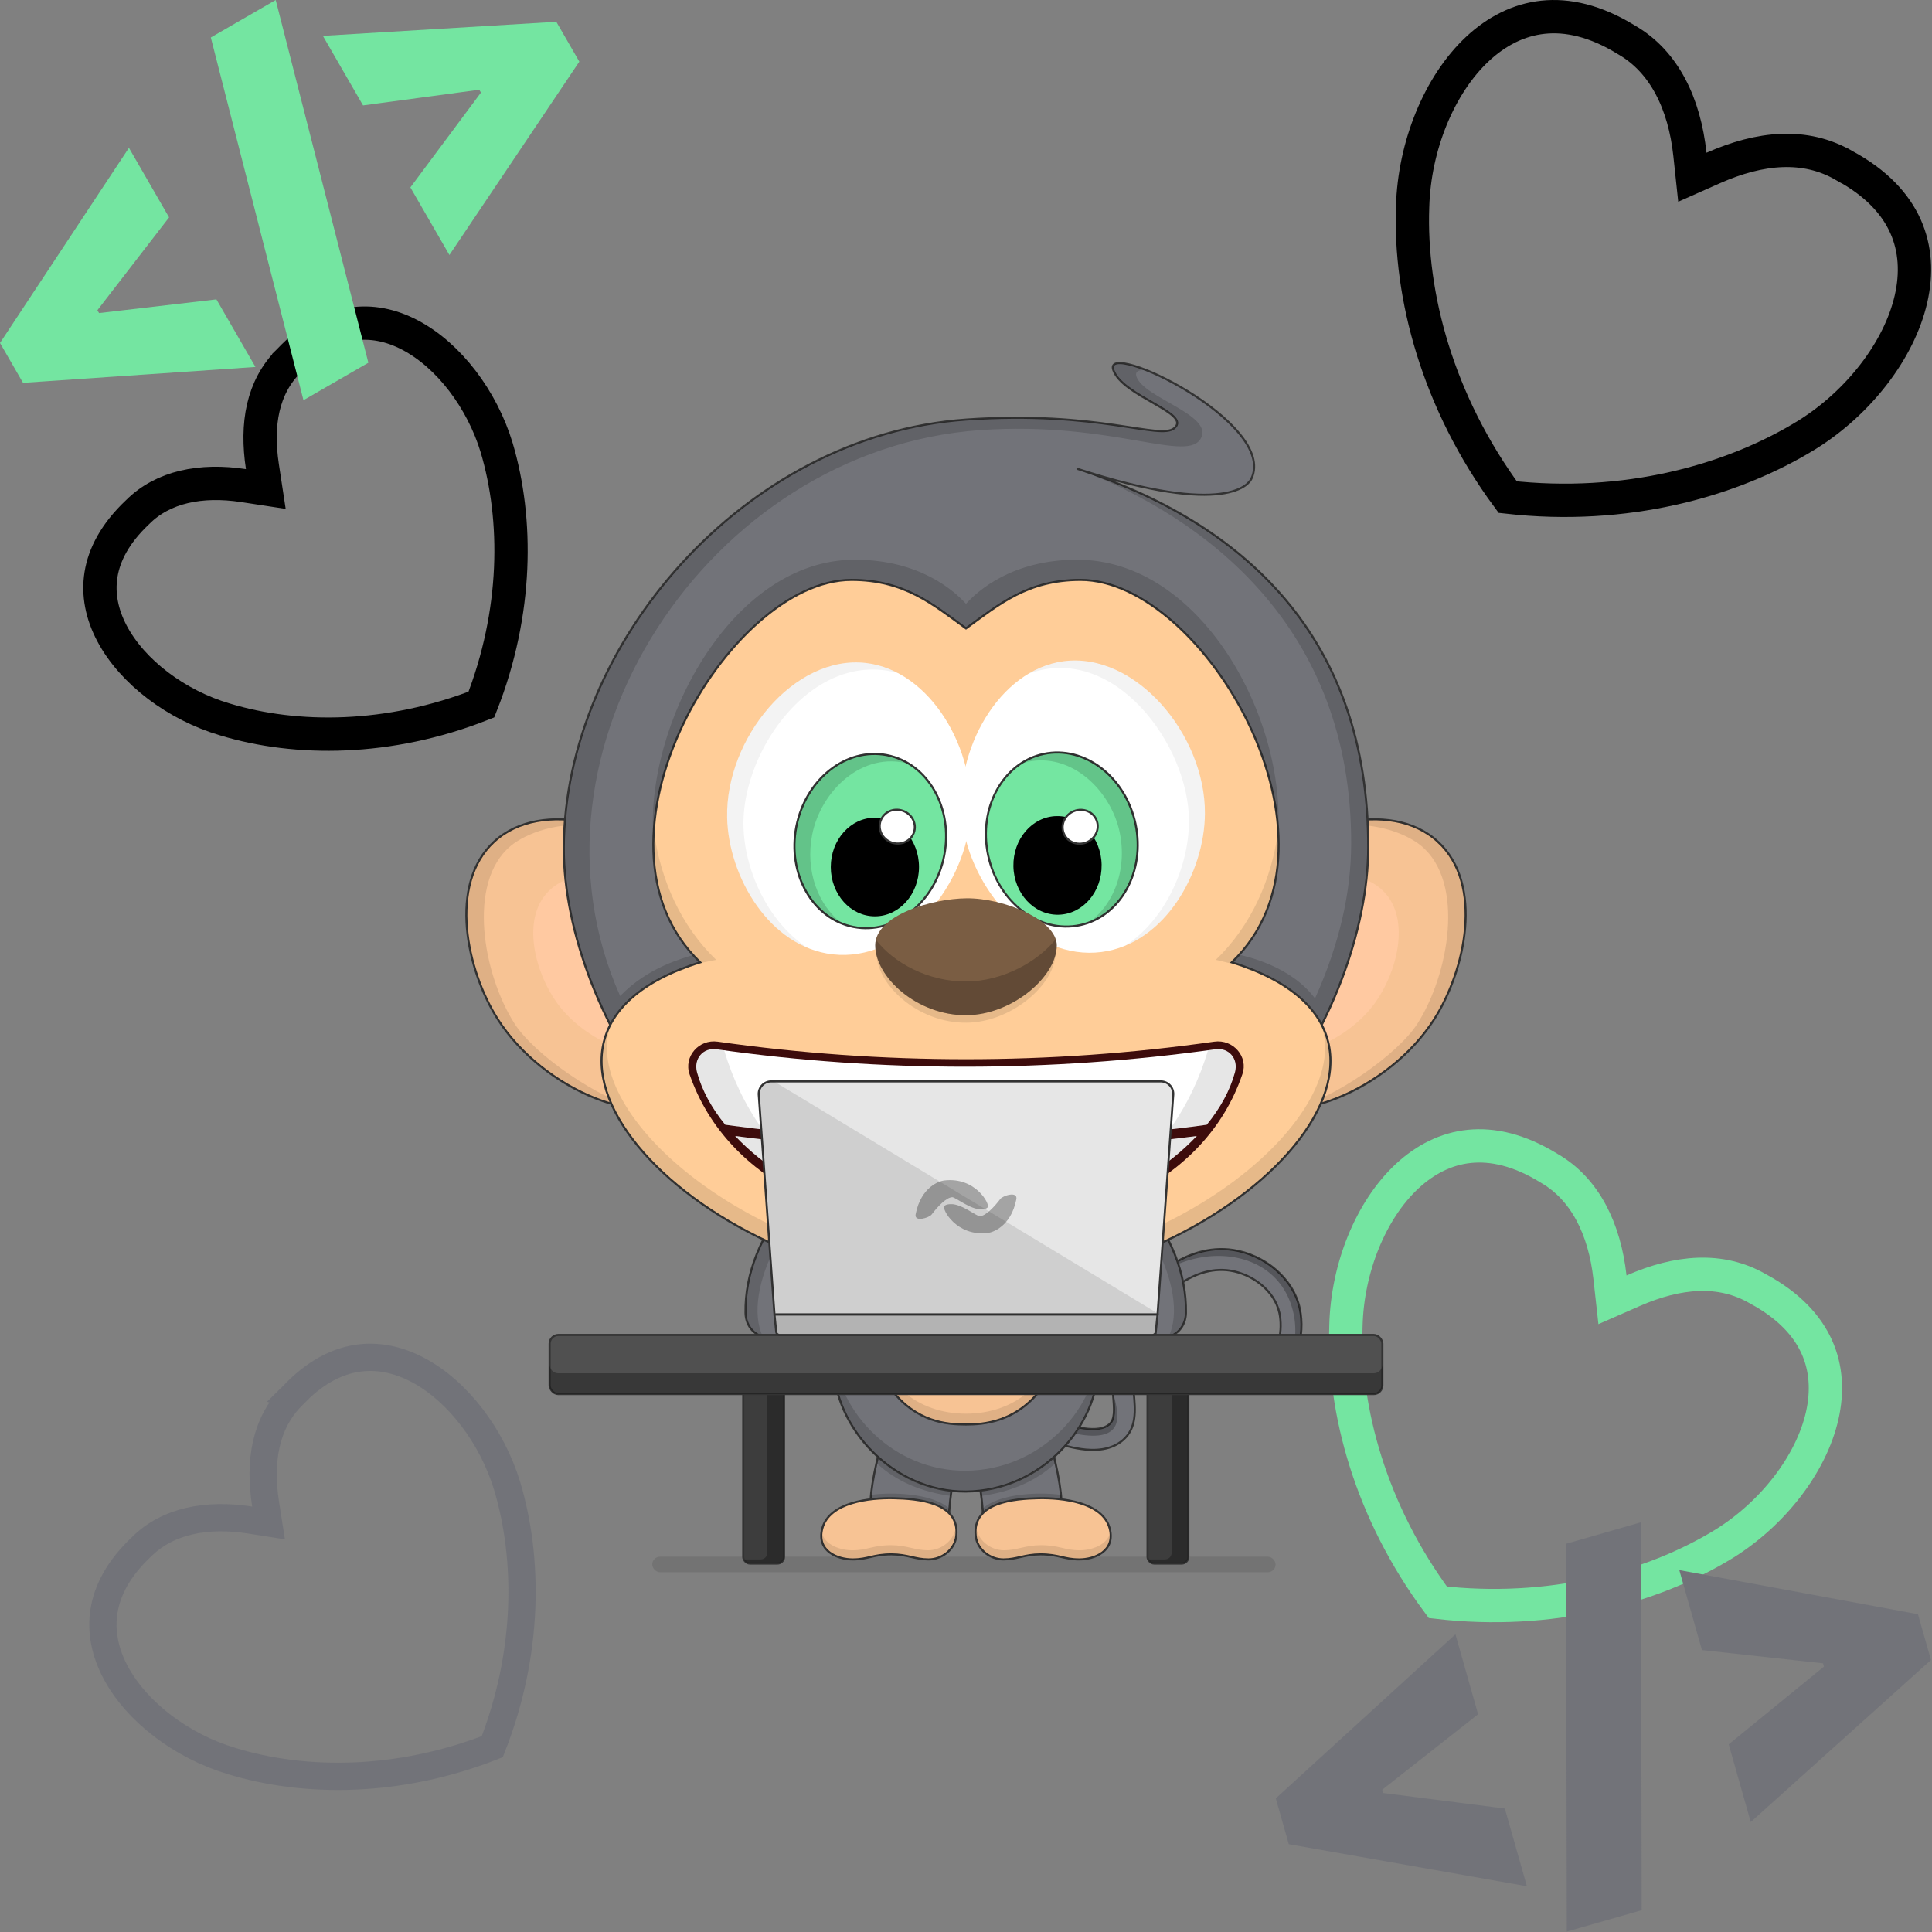 <svg xmlns="http://www.w3.org/2000/svg" width="580" height="580" fill="none" xmlns:v="https://vecta.io/nano"><rect width="100%" height="100%" fill="#808080" stroke="none"/><style><![CDATA[.B{fill:#000}.C{stroke:#333}.D{stroke-width:.625}.E{stroke-miterlimit:10}.F{fill-opacity:.1}.G{fill:#727379}.H{fill-opacity:.15}.I{fill:#f7c394}.J{fill-rule:evenodd}.K{fill-opacity:.3}]]></style><g stroke-width="10"><path d="M553.557 49.648l.064.037.065.035c9.694 5.223 15.423 11.608 18.39 18.284 2.974 6.695 3.367 14.127 1.617 21.76-3.54 15.436-15.753 31.098-31.073 40.684-22.784 14.098-54.82 22.743-89.995 18.788-21.018-28.49-29.536-60.553-28.547-87.209v-.02l.001-.02c.523-18.09 7.93-36.524 19.5-47.322 5.726-5.339 12.356-8.72 19.644-9.493 7.268-.772 15.667.997 25.045 6.785l.062.039.064.037c11.2 6.466 17.303 19.061 18.935 34.356l.728 6.82 6.27-2.78c14.1-6.251 27.598-7.489 39.22-.779z" stroke="#000"/><path d="M527.686 386.884l.063.036.064.035c9.282 5.005 14.762 11.09 17.608 17.423 2.853 6.348 3.256 13.38 1.62 20.603-3.31 14.617-14.892 29.446-29.48 38.5-21.702 13.317-52.275 21.428-85.91 17.547-20.185-27.203-28.435-57.735-27.592-83.072l.001-.02v-.02c.43-17.192 7.432-34.663 18.415-44.852 5.425-5.034 11.714-8.207 18.638-8.912 6.908-.703 14.923 1 23.904 6.542l.062.038.063.037c10.692 6.174 16.563 18.145 18.18 32.686l.75 6.756 6.226-2.728c13.435-5.887 26.292-7.005 37.39-.597z" stroke="#74e5a1"/></g><path d="M386.902 553.635l71.483 12.628-6.62-23.328-36.535-4.66-.278-.983 28.783-22.66-6.8-24.003L383 539.884l3.902 13.75zm105.942 19.807L492.625 457l-22.487 6.448.22 116.442 22.487-6.448zm82.953-88.845l-71.658-13.24 6.8 24.003 36.343 3.984.28.982-28.592 23.335 6.62 23.328 54.098-48.64-3.9-13.75z" class="G"/><path d="M87.806 419.037l.043-.042.041-.044c6.461-6.852 13.014-10.182 19.209-11.158 6.21-.98 12.454.347 18.38 3.486 11.976 6.345 22.202 19.898 26.725 34.66 6.6 21.924 6.642 50.277-4.416 78.425-28.154 11.06-56.499 11.008-78.284 4.296l-.032-.01c-14.813-4.432-28.399-14.622-34.761-26.587-3.147-5.918-4.478-12.16-3.5-18.375.975-6.197 4.306-12.756 11.163-19.22l.044-.04.043-.043c7.847-7.847 19.628-10.094 32.612-8.06l5.546.87-.87-5.546c-2.041-13.016-.083-24.47 8.059-32.612z" stroke="#727379" stroke-width="8.184"/><path d="M86.697 108.355l.051-.05.05-.053c6.355-6.737 12.725-9.966 18.666-10.928 5.958-.966 11.957.271 17.685 3.288 11.612 6.113 21.583 19.313 25.958 33.79 6.378 21.492 6.33 49.35-4.59 77.113-27.77 10.926-55.621 10.96-76.969 4.473l-.02-.006-.02-.006c-14.525-4.285-27.757-14.22-33.886-25.82-3.023-5.72-4.264-11.72-3.3-17.68.961-5.944 4.192-12.32 10.933-18.68l.053-.05.051-.05c7.578-7.578 18.982-9.862 31.721-7.922l6.719 1.023-1.023-6.72c-1.946-12.78.053-23.85 7.922-31.72z" stroke="#000" stroke-width="10"/><path d="M6.906 114.928l69.78-4.76-11.716-20.292-35.239 4.112-.493-.854 21.52-27.874L38.703 44.38 0 102.966l6.906 11.962zm103.677-6.03L82.77 0 63.289 11.247l27.814 108.897 19.48-11.247zM167.02 6.538l-70.088 4.225 12.055 20.879 34.9-4.7.493.854L123.2 56.259l11.716 20.292 39-58.052-6.906-11.961z" fill="#74e5a1"/><rect x="195.807" y="467.321" width="187.134" height="4.678" rx="2.339" class="B F"/><path d="M324.388 434.978c-6.346-.928-14.395-4.034-24.607-9.5-1.484-.794-2.083-2.732-1.282-4.23.795-1.484 2.732-2.084 4.23-1.282 9.432 5.047 17.023 8.015 22.563 8.825 3.616.53 6.22.125 7.735-1.205 1.7-1.5 1.55-4.125 1.104-9.048-.522-5.765-1.17-12.942 2.472-21.19 5.5-12.465 19.203-24.317 33.636-22.087 9.167 1.42 17.95 8.273 19.966 17.573 1.717 7.92-.752 18.772-9.19 21.804-5.596 2-12-.296-16.355-4-1.305-1.085-1.493-3.125-.382-4.43 1.1-1.292 3.143-1.455 4.435-.328.053.045 5.457 4.582 10.186 2.883 5.355-1.923 6.22-9.87 5.195-14.598-1.47-6.778-8.2-11.696-14.814-12.72-11.605-1.79-22.6 8.56-26.965 18.436-2.988 6.77-2.445 12.8-1.965 18.102.5 5.48.964 10.656-3.208 14.312-3.458 3.05-8.384 3.35-12.753 2.693z" class="C D E G"/><path d="M388.33 394.34c1.382 6.378.147 14.318-4.728 19 6.426-4.213 8.134-13.445 6.603-20.5-2.017-9.3-10.8-16.156-19.966-17.575-8.282-1.28-16.473 2.32-22.693 7.602 14.265-10.093 36.66-7.544 40.784 11.473zm-8.63 14.065c-3.378 3.93-9.448 1.908-12.86-1.03a3.126 3.126 0 0 0-1.367-.676 3.133 3.133 0 0 0-1.524.051c.497-.912 1.454-1.53 2.5-1.612a3.127 3.127 0 0 1 2.276.736c2.758 2.438 7.48 4.397 10.986 2.53zm-80.513 11.93c.437-.375 1.937-1.125 2.875-.687l3.1 1.503c6.177 3.052 15.933 7.87 22.97 7.87 6.25 0 6.812-3.124 5.937-11.374.106.477.24 1.003.383 1.563 1.203 4.72 3 11.8-6.32 11.8-10.188 0-26.098-8.82-28.937-10.687z" fill-opacity=".25" class="B"/><path d="M284.922 454.46c.625-10.885 3.425-19.303 5.896-25.85s5.302-18.087-5.32-20.752c-15.187-3.81-23.54 31.765-24.162 42.617-.367 6.385 4.602 13.79 11.05 14.16 5.935.29 12.18-3.974 12.537-10.175z" class="C D E G"/><path d="M261.186 450.46c6.438-.875 18.5-.875 23.563 4.25l.207-1.88c-5.27-4.62-17.27-4.933-23.502-4.058-.034.413-.234 1.267-.268 1.688zm2-11.188c5.97 5.537 13.6 8.642 22.25 9.813.073-.626.226-1.523.313-2.125-8.575-1.1-16.025-4.7-22-10.125-.25.75-.453 1.908-.563 2.437z" class="B H"/><path d="M295.078 454.46c-.625-10.885-3.425-19.303-5.896-25.85s-5.302-18.087 5.32-20.752c15.187-3.81 23.538 31.765 24.162 42.617.367 6.385-4.602 13.79-11.05 14.16-5.935.29-12.18-3.974-12.536-10.175z" class="C D E G"/><path d="M318.815 450.46c-6.438-.875-18.5-.875-23.563 4.25l-.207-1.88c5.27-4.62 17.27-4.933 23.502-4.058.034.413.234 1.267.268 1.688zm-2-11.188c-5.97 5.537-13.6 8.642-22.25 9.813-.072-.626-.225-1.523-.312-2.125 8.575-1.1 16.025-4.7 22-10.125.25.75.452 1.908.562 2.437z" class="B H"/><path d="M231.068 401.7c4.55.336 8.484-3.458 8.362-7.96-.092-7.968 3.535-16.308 10.044-24.126 5.92-7.115 11.977-10.806 7.91-15.986s-14.442-.572-19.92 6c-9.035 10.856-13.852 22.683-13.654 34.55.11 3.953 2.708 7.196 7.258 7.53z" class="C D E G"/><path d="M229.046 401.338c-6.763-13.937 8.614-42.63 25.732-49.544-4.9-1.7-12.78 2.403-17.314 7.835-9.035 10.856-13.852 22.683-13.654 34.55.092 3.324 1.944 6.146 5.236 7.16z" fill-opacity=".14" class="B"/><path d="M348.778 401.7c-4.55.336-8.484-3.458-8.362-7.96.092-7.968-3.536-16.308-10.044-24.126-5.92-7.115-11.977-10.806-7.91-15.986s14.442-.572 19.918 6c9.036 10.856 13.853 22.683 13.654 34.55-.11 3.953-2.707 7.196-7.257 7.53z" class="C D E G"/><path d="M350.8 401.338c6.763-13.937-8.615-42.63-25.732-49.544 4.9-1.7 12.78 2.403 17.313 7.835 9.036 10.856 13.853 22.683 13.654 34.55-.09 3.324-1.943 6.146-5.235 7.16z" fill-opacity=".14" class="B"/><path d="M431.648 252.665c13.887 12.75 8.3 38.66-1.136 53.395-13.433 21-44.184 34.22-59.933 23.046-16.447-11.67-14.3-48.365 4.9-67.415 14.335-14.222 41.807-22.21 56.17-9.026z" class="C D E I"/><path d="M415.435 267.676c8.25 8.523 3.763 24.584-2.706 33.484-9.22 12.682-29.02 19.837-38.493 12.233-9.892-7.94-7.173-30.902 5.594-42.147 9.533-8.395 27.08-12.385 35.605-3.57z" fill="#ffc9a1"/><path d="M430.512 306.058c-7.586 11.856-24.387 25.403-43.324 27.1 13.295-3.125 32.5-16.73 38.33-25.84 9.426-14.734 14.42-42.37 1.137-53.395-4.05-3.36-14.342-8.14-28.467-5.64 17.25-5.312 27.85-.766 33.467 4.4 13.882 12.75 8.284 38.66-1.142 53.395z" class="B F"/><path d="M148.353 252.665c-13.888 12.75-8.3 38.66 1.136 53.395 13.432 21 44.183 34.22 59.932 23.046 16.447-11.67 14.3-48.365-4.9-67.415-14.335-14.222-41.806-22.21-56.168-9.026z" class="C D E I"/><path d="M164.565 267.676c-8.25 8.523-3.763 24.584 2.706 33.484 9.22 12.682 29.02 19.837 38.493 12.233 9.892-7.94 7.173-30.902-5.594-42.147-9.533-8.395-27.08-12.385-35.605-3.57z" fill="#ffc9a1"/><path d="M149.488 306.058c7.586 11.856 24.388 25.403 43.325 27.1-13.295-3.125-32.502-16.73-38.33-25.84-9.426-14.734-14.42-42.37-1.136-53.395 4.05-3.36 14.34-8.14 28.466-5.64-17.25-5.312-27.85-.766-33.466 4.4-13.882 12.75-8.285 38.66 1.14 53.395z" class="B F"/><path d="M290 342.148c19.25 0 27.5 16.875 32.5 30.75s7.25 27.5 7.25 36.5c0 19-17.335 38.182-39.75 38.375-21.94.19-39.75-19.375-39.75-38.375 0-9 2.213-22.688 7.25-36.5 5-13.875 13.25-30.75 32.5-30.75z" class="C D E G"/><path d="M290 447.772c-21.96.2-41.25-19.625-39.75-42.125 1.25 18.5 18.144 36.06 39.75 35.875s38.5-17.375 39.75-35.875c1.5 22.5-17.79 41.926-39.75 42.125z" class="B H"/><path d="M290 357.648c13 0 20 8.5 21.75 16 4.31 18.477 8 34.25.5 43.75s-16.87 10.25-22.25 10.25c-5.944 0-14.75-.75-22.25-10.25s-4.055-24.23.5-43.75c1.75-7.5 8.75-16 21.75-16z" class="C D E I"/><g class="B"><path d="M289.998 427.648c-17 0-28-11.75-26.624-27 .5 14.375 12 23.75 26.624 23.75s26.125-9.375 26.625-23.75c1.375 15.25-9.625 27-26.625 27z" class="F"/><path d="M339.375 375.898c-14.418 5.652-33.875 9.875-49.375 9.875s-32.417-3.304-49.375-9.875c-.905 1.317-2.076 3.284-2.875 4.625 17.75 7.125 34.375 10.75 52.25 10.75s34.5-3.625 52.25-10.75c-.77-1.338-1.99-3.295-2.875-4.625z" class="H"/></g><path d="M352.54 128.524c5.3-4.48-15.54-9.5-18.315-17.436-3.35-9.564 49.45 15.887 41.446 32.635-.625 1.313-6.93 11.75-52.2-2.972 49.77 16.148 87.457 50.4 87.28 113.772-.137 48.594-43.76 123.85-120.804 124.522-74.327.65-120.83-74.527-120.695-124.522.165-61.054 54.016-123.867 120.75-128.562 39.926-2.806 58.16 6.263 62.54 2.563z" stroke-linejoin="round" class="C D G"/><path d="M360.646 131.316c-3.707 8.145-26.476-5-66.402-2.192-81.683 5.742-140.867 96.4-108.072 169.884 8.517-8.797 18.892-11.297 22.2-12.395.992 1.07 2.2 2.2 2.63 2.723-10.17 3.17-22 10.05-27.08 19.605-9.534-18.45-14.625-37.82-14.573-54.416.165-61.056 54.027-123.875 120.76-128.57 39.926-2.806 58.07 6.262 62.45 2.557 5.272-4.468-15.558-9.487-18.33-17.423-1.072-3.058 3.602-2.534 10.193.14-2.5-.36-3.875.23-3.193 1.984 2.422 6.298 22.537 11.252 19.418 18.103zm49.917 123.216c-.045 15.967-4.765 34.814-13.817 52.946-9.37-12.83-26.154-17.955-27.87-17.955l2.5-3.062c2.937.687 16.077 3.488 23.4 13.275 7.412-16.52 10.815-31.895 10.855-46.358.184-65.53-44.202-98.104-82.17-112.627 49.77 16.148 87.27 50.397 87.092 113.78z" class="B H"/><path d="M255.626 174.086c-37.125 0-83.125 78.562-45.437 114.812-71.938 22.5 0 97.375 79.812 97.375s151.75-74.875 79.812-97.375c37.687-36.25-8.312-114.812-45.437-114.812-15.813 0-24.44 7.313-34.375 14.563-9.938-7.25-18.562-14.563-34.375-14.563z" fill="#ffcd98" class="C D"/><g class="B"><path d="M383.638 250.773c-1.963-38.567-33.125-76.648-60.188-76.648-16.824 0-27.024 10.267-33.45 14.524-5.138-3.507-16.563-14.524-33.55-14.524-31.95 0-59.762 46.648-60.266 77.838-2.81-33.565 22.95-83.94 60.44-83.94 19.5 0 29.875 9.375 33.375 13.25 3.5-3.875 13.875-13.25 33.374-13.25 37.204 0 62.938 47.687 60.263 82.75z" class="H"/><path d="M196.297 249.57c-.9 14.682 3.003 28.752 13.932 39.264-1.303.408-2.56.958-3.77 1.4 2.8-.9 5.457-1.535 8.54-2.086-10.568-10.165-16.683-23.97-18.704-38.577zm-12.72 57.412C166.585 337.64 225.365 386.2 290 386.2s124.145-49.106 106.218-79.732c11.92 28.013-44.88 75.045-106.22 75.045-60.973 0-117.46-46.472-106.424-74.54zm190.237-16.71L365 288.148c10.666-10.26 16.796-24.226 18.76-38.982.986 14.827-2.876 29.06-13.906 39.67 1.415.443 2.655.956 3.96 1.438z" class="F"/></g><path d="M259.96 199.03c19.36 2.25 33.31 26.094 31.25 47.096-2.047 20.917-20.336 42.75-41.234 40.375-18.975-2.163-31.283-23.278-31.688-41.02-.54-23.77 20.105-48.96 41.673-46.45z" fill="#fff"/><path d="M269.487 202.024c-25.548-6.987-46.81 23.28-46.288 46 .31 13.406 7.42 28.723 19.087 36.456-14.55-6.098-23.65-23.79-24-39-.54-23.764 20.103-48.948 41.67-46.443a27.189 27.189 0 0 1 9.531 2.986z" fill-opacity=".05" class="B"/><path d="M283.466 256.8c2.764-14.244-4.937-27.72-17.2-30.1s-24.444 7.24-27.208 21.484 4.937 27.72 17.2 30.1 24.443-7.24 27.207-21.484z" fill="#74e5a1" class="C D E"/><path d="M262.65 275.093c7.313 0 13.242-6.63 13.242-14.807s-5.93-14.807-13.242-14.807-13.243 6.63-13.243 14.807 5.93 14.807 13.243 14.807z" class="B"/><path d="M274.362 249.937c.932-2.63-.55-5.556-3.312-6.534s-5.754.364-6.685 2.996.552 5.556 3.313 6.533 5.753-.364 6.684-2.995z" fill="#fff" class="C D E"/><path d="M272.953 229.342c-14.106-4.01-26.593 8.162-29.144 21.305-2.093 10.793 1.76 21.152 9.044 26.668-10.235-4-16.28-16.24-13.78-29.11 2.765-14.25 14.947-23.86 27.2-21.48 2.365.46 4.625 1.346 6.67 2.62z" class="B H"/><path d="M319.25 198.512c-19.318 2.585-32.85 26.67-30.425 47.635 2.412 20.875 21.078 42.388 41.933 39.64 18.934-2.492 30.875-23.818 30.966-41.564.123-23.77-20.957-48.592-42.474-45.712z" fill="#fff"/><path d="M361.72 244.223c-.083 15.41-9.094 33.516-23.86 39.65 11.91-7.702 19-23.5 19.082-37.193.12-22.948-22.636-53.905-48.243-44.398 3.25-1.95 6.786-3.267 10.546-3.77 21.52-2.88 42.6 21.94 42.475 45.71z" fill-opacity=".05" class="B"/><path d="M324.216 277.736c12.22-2.593 19.683-16.2 16.67-30.395s-15.36-23.598-27.578-21.006-19.683 16.2-16.67 30.395 15.36 23.6 27.578 21.006z" fill="#74e6a1" class="C D E"/><path d="M317.73 274.61c7.312-.128 13.125-6.86 12.982-15.036s-6.186-14.702-13.5-14.574-13.125 6.86-12.982 15.036 6.186 14.702 13.5 14.574z" class="B"/><path d="M326.042 252.947c2.743-1.025 4.175-3.976 3.198-6.6s-3.993-3.903-6.736-2.878-4.175 3.976-3.198 6.6 3.993 3.903 6.736 2.878z" fill="#fff" class="C D E"/><path d="M326.886 276.948c7.607-5.456 11.574-16.134 9.233-27.163-2.8-13.192-15.8-25.176-29.842-20.462a19.773 19.773 0 0 1 7.042-3.014c12.22-2.593 24.568 6.8 27.58 21 2.788 13.138-3.395 25.77-14.014 29.64z" class="B H"/><path d="M278.75 468.147c4 0 7.886-2.95 8.337-7.017 1.14-10.277-11.794-11.21-18.833-11.365-7.138-.157-19.254 1.195-21.377 9.033-1.856 6.85 4.56 9.35 9.123 9.35s6.125-1.518 11.623-1.518c4.8 0 7.127 1.518 11.127 1.518z" class="C D E I"/><path d="M278.625 465.397c-4 0-6.326-1.52-11.127-1.52-5.498 0-7.06 1.52-11.623 1.52-3.55 0-8.22-1.512-9.247-5.407-.84 5.95 5.084 8.157 9.372 8.157 4.562 0 6.125-1.52 11.623-1.52 4.8 0 7.127 1.52 11.127 1.52 5.357 0 9.125-4.27 8.238-10.032-.37 4.182-4.254 7.282-8.363 7.282z" class="B F"/><path d="M301.25 468.147c-4 0-7.886-2.95-8.337-7.017-1.14-10.277 11.793-11.21 18.833-11.365 7.137-.157 19.254 1.195 21.377 9.033 1.856 6.85-4.56 9.35-9.123 9.35s-6.125-1.518-11.623-1.518c-4.802 0-7.127 1.518-11.127 1.518z" class="C D E I"/><path d="M301.375 465.397c4 0 6.325-1.52 11.127-1.52 5.498 0 7.06 1.52 11.623 1.52 3.548 0 8.22-1.512 9.246-5.407.84 5.95-5.084 8.157-9.37 8.157-4.563 0-6.125-1.52-11.623-1.52-4.802 0-7.127 1.52-11.127 1.52-5.358 0-9.125-4.27-8.24-10.032.37 4.182 4.254 7.282 8.364 7.282z" class="B F"/><path d="M290.05 369.96c34.375 0 71.5-14.062 82.906-47.43 1.906-5.288-2.762-10.623-8.43-9.816-24.69 3.508-49.6 5.268-74.538 5.268s-49.847-1.76-74.538-5.268c-5.665-.806-10.27 4.5-8.432 9.816 11.533 33.367 48.658 47.43 83.033 47.43z" fill="#3d0c0c"/><path d="M362.276 337.653c4.092-5.018 6.998-10.343 8.467-15.73 1.113-4.083-1.836-7.505-5.88-6.93-49.545 6.937-100.18 7.025-149.723.001-4.05-.57-6.998 2.847-5.885 6.93 1.467 5.388 4.37 10.7 8.467 15.73 47.886 6.558 96.67 6.617 144.554 0zm-72.226 29.995c24.82.042 51.775-8.215 69.24-26.618-45.933 6.043-92.656 6.037-138.588.004 17.597 18.543 44.328 26.57 69.347 26.614z" fill="#fff"/><path d="M370.743 321.925c-1.468 5.385-4.375 10.7-8.467 15.728l-11.115 1.404c5.32-7.472 9.042-15.523 11.5-23.758l2.192-.305c4.054-.575 7.003 2.846 5.9 6.93zM217.72 337.653l11.196 1.414c-5.34-7.464-9.065-15.52-11.514-23.756l-2.264-.317c-4.05-.568-6.998 2.846-5.885 6.93 1.467 5.387 4.37 10.7 8.467 15.728zm2.98 3.377c9.794 10.32 22.798 17.717 36.288 21.72-10.804-5.67-19.273-12.725-25.826-20.45l-10.462-1.27zm102.595 21.618c13.4-4.03 26.246-11.343 35.997-21.618l-10.365 1.26c-6.535 7.68-14.947 14.685-25.632 20.36zm-60.17-76.625c0 9.544 12.357 21.125 27.032 21 13.528-.12 26.718-11.57 26.718-20.972 0-19.016-53.75-19.303-53.75-.028z" class="B F"/><path d="M262.752 283.773c0 9.544 12.53 21.125 27.41 21 13.717-.12 27.09-11.57 27.09-20.972 0-7.566-15.78-14.22-27.09-14.125-10.502.097-27.41 5.145-27.41 14.097z" fill="#7a5d43"/><path d="M262.948 282.12c5.22 6.843 15.585 12.617 27.232 12.527 10.776-.085 21.364-5.9 26.76-12.694.203.608.3 1.225.3 1.848 0 9.404-13.375 20.854-27.09 20.972-14.88.125-27.41-11.456-27.41-21 0-.567.068-1.118.197-1.653z" fill-opacity=".2" class="B"/><rect x="223.125" y="416.139" width="12.25" height="53.25" rx="2" fill="#3d3d3d" class="C D"/><path d="M223.27 468.138c.296.733 1.015 1.25 1.854 1.25h8.25c1.105 0 2-.895 2-2v-49.25c0-1.105-.895-2-2-2h-3.146c.094.23.146.484.146.75v49.25c0 1.105-.896 2-2 2h-5.104z" class="B J K"/><rect x="344.499" y="416.139" width="12.25" height="53.25" rx="2" fill="#3d3d3d" class="C D"/><path d="M344.646 468.14c.296.733 1.015 1.25 1.854 1.25h8.25c1.105 0 2-.895 2-2v-49.25c0-1.104-.895-2-2-2h-3.147c.094.232.146.485.146.75v49.25c0 1.104-.896 2-2 2h-5.103z" class="B J K"/><rect x="165" y="400.764" width="249.999" height="17.75" rx="2.625" fill="#505050" class="C D"/><path d="M165 409.64v6.25c0 1.45 1.176 2.625 2.625 2.625h244.75c1.45 0 2.625-1.175 2.625-2.625v-6.25c0 1.45-1.175 2.625-2.625 2.625h-244.75c-1.45 0-2.625-1.175-2.625-2.625z" class="B J K"/><g class="C D"><path d="M227.787 328.656c-.155-2.17 1.564-4.017 3.74-4.017h116.945c2.176 0 3.896 1.847 3.74 4.017L347.5 394.64h-115l-4.713-65.983z" fill="#e6e6e6"/><path d="M232.5 394.64h115l-.534 5.226a1 1 0 0 1-.995.899H234.028a1 1 0 0 1-.995-.899l-.533-5.226z" fill="#b3b3b3"/></g><path d="M296.642 370.128c-9.547 1.205-13.943-7.224-13.163-8.046.515-.543 1.315-.576 2.01-.595 3.192-.086 7.7 3.65 8.627 3.633 1.774-.037 4.444-2.865 6.194-5.197.732-.975 5.307-2.445 4.8.118-1.644 8.3-7.25 9.933-8.466 10.087zM283.356 354.4c9.547-1.205 13.943 7.224 13.163 8.047-.515.543-1.315.575-2.01.594-3.192.087-7.7-3.65-8.627-3.632-1.774.036-4.444 2.865-6.194 5.196-.732.976-5.306 2.445-4.8-.117 1.645-8.31 7.25-9.934 8.466-10.088z" fill="#a4a4a4" class="J"/><path d="M232.357 324.64l114.966 69.516a1.248 1.248 0 0 1-.988.484h-112.67a1.25 1.25 0 0 1-1.247-1.161l-4.63-64.822c-.155-2.17 1.564-4.017 3.74-4.017h.83z" class="B F"/></svg>